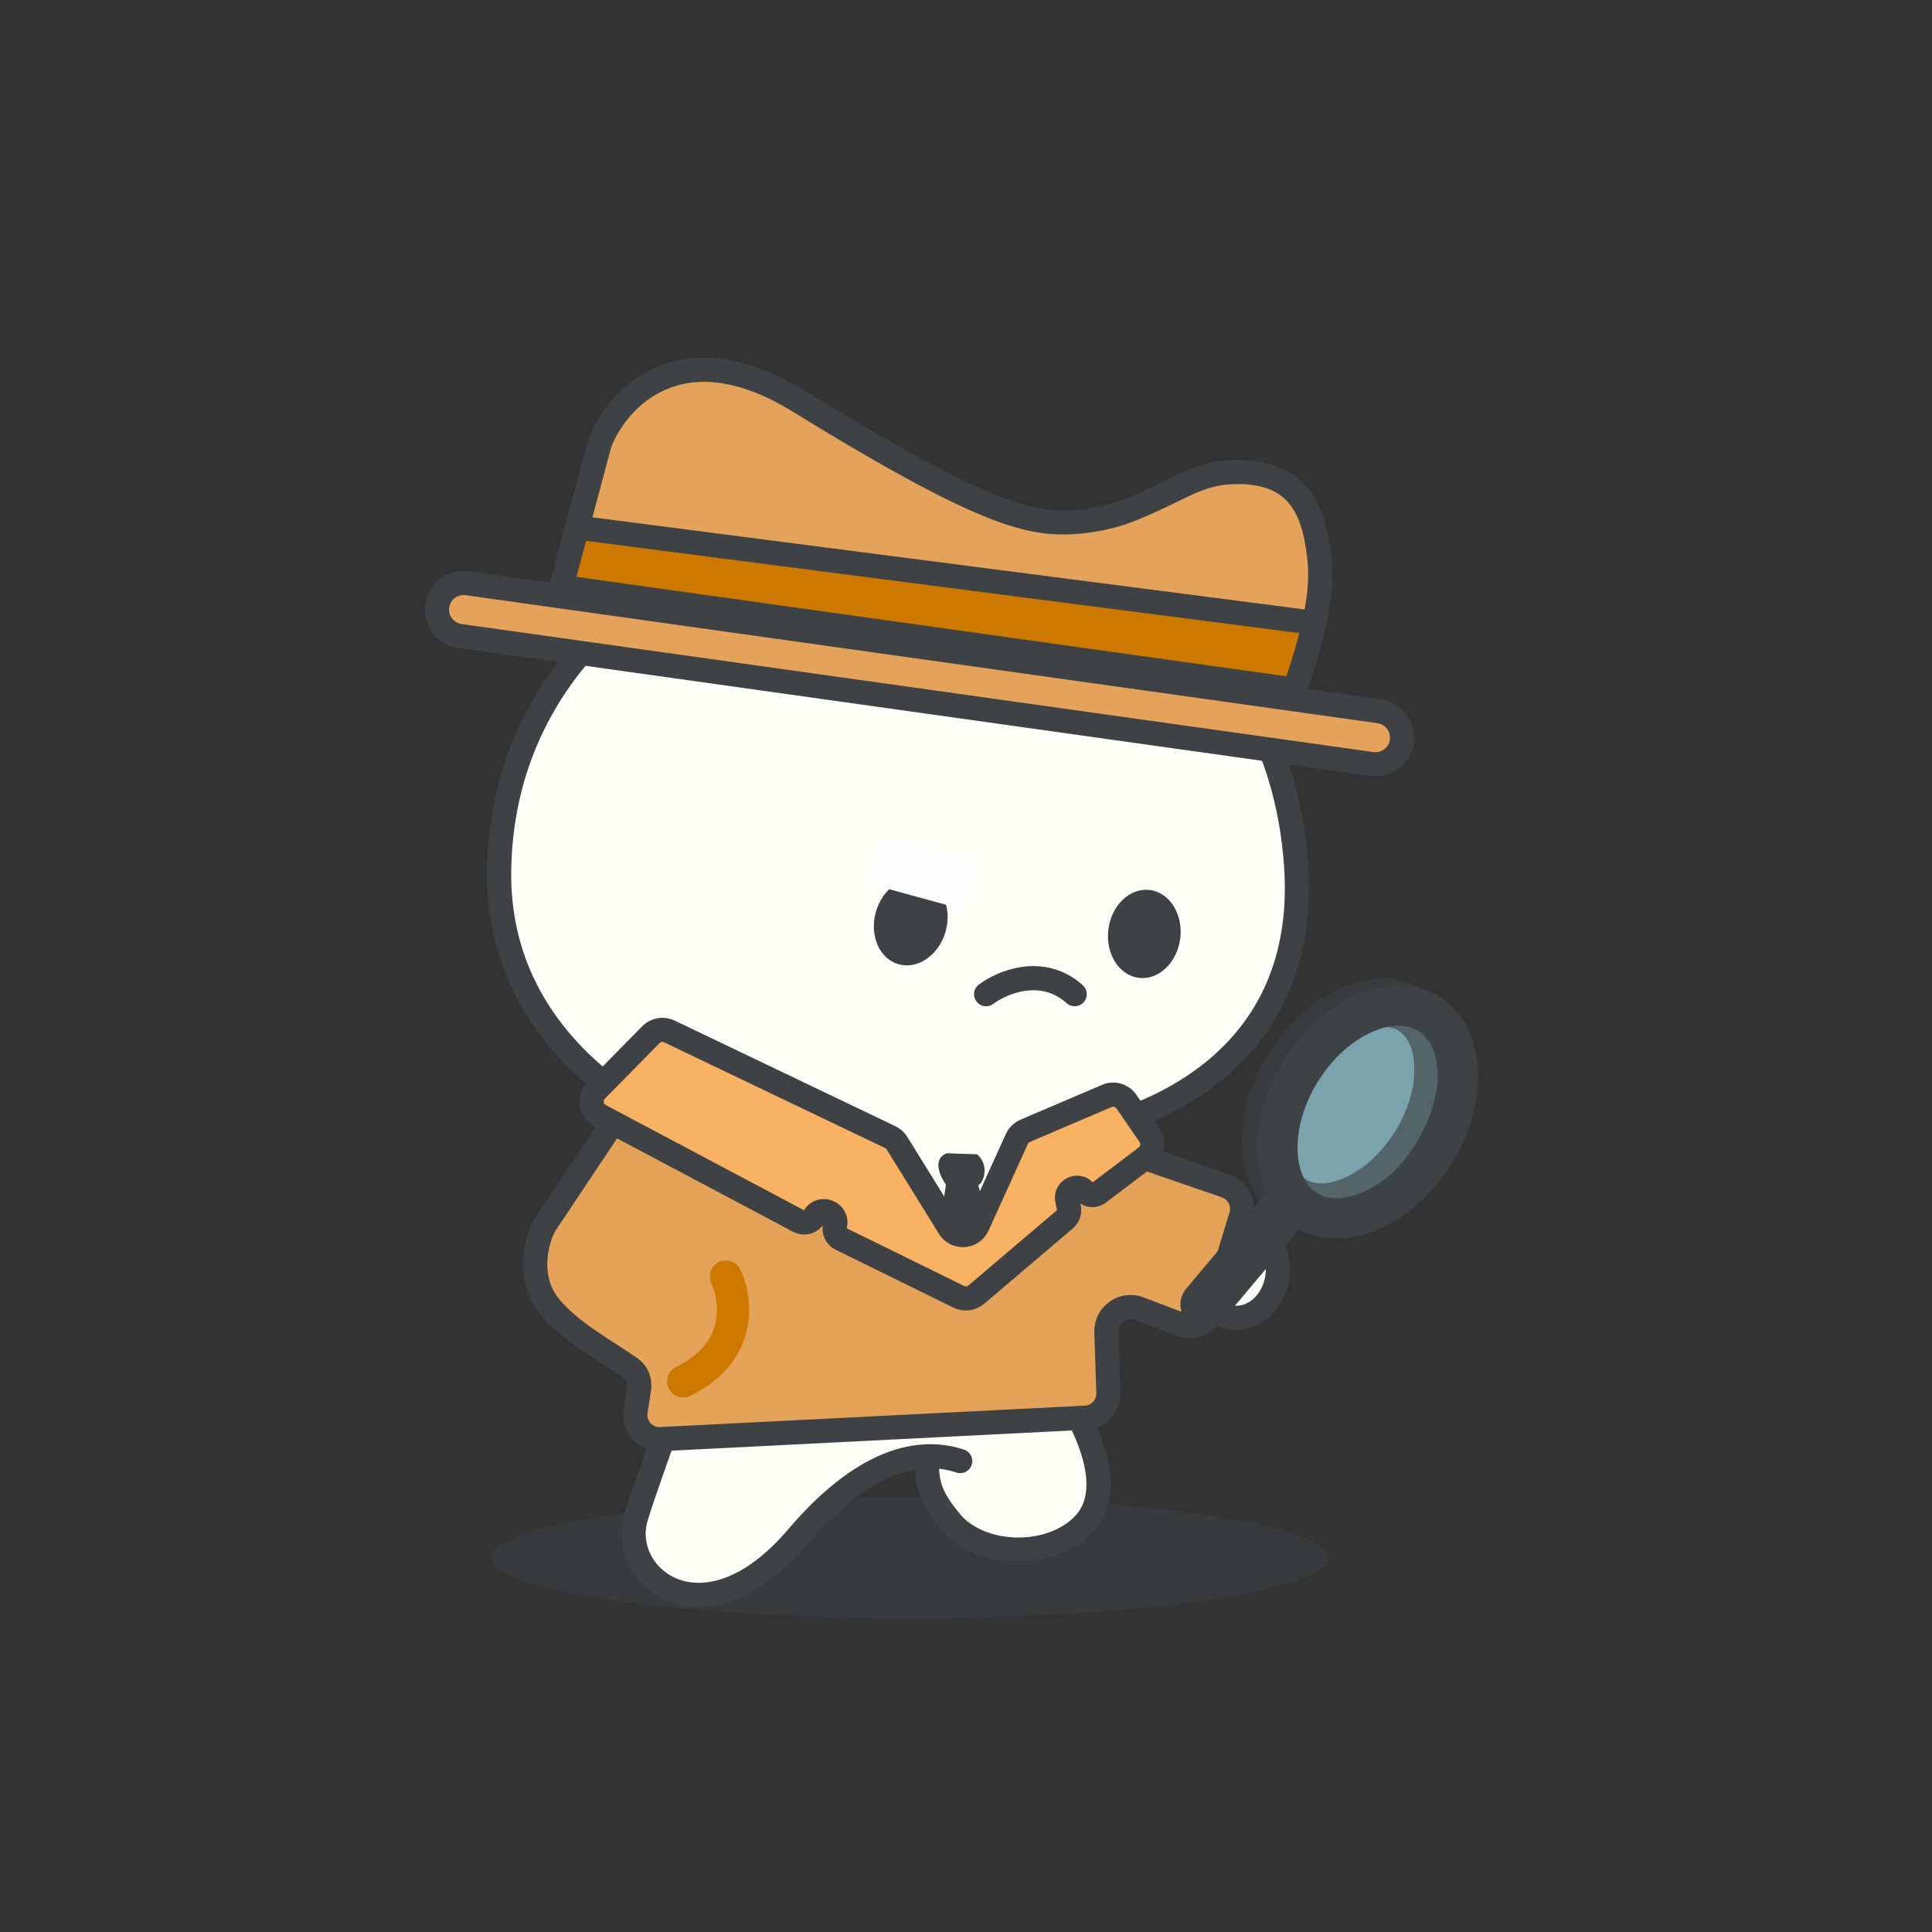 <svg width="240" height="240" viewBox="0 0 240 240" fill="none" xmlns="http://www.w3.org/2000/svg">
<rect x="0" y="0" width="240" height="240" fill="#333333" stroke="none"/>
<ellipse opacity="0.5" cx="52" cy="7.5" rx="52" ry="7.5" transform="matrix(-1 0 0 1 165 186)" fill="#3E4244"/>
<path d="M62.006 108C61.606 130.8 83.113 141.333 93.78 143.5C85.78 142.7 79.006 147 73.501 156C69.501 163.5 80.501 163.5 83.596 175.129C81.848 180.3 79.912 185.448 79.006 188.5C76.78 196 87.506 204.5 99.006 191C105.532 183.339 110.988 181.096 115.036 180.915C115.28 184 115.006 185.5 118.506 189.5C122.506 193.5 130.506 193.5 134.506 189.5C139.726 184.28 133.006 174 131.506 172C130.584 170.77 130.193 161.78 130.062 154.431C140.062 156.431 139.445 156.778 151 163C157.5 166.5 162.5 155.931 155 151.5C146 146.5 133.673 142.5 129.006 141.5C143.136 140 162.671 131.5 161.006 107.5C158.837 76.232 131.506 64 110.006 64C88.506 64 62.506 79.5 62.006 108Z" fill="#FFFFFA"/>
<path d="M130.062 154.431C140.062 156.431 139.445 156.778 151 163C157.5 166.5 162.5 155.931 155 151.5C146 146.5 133.673 142.5 129.006 141.5C143.136 140 162.671 131.5 161.006 107.5C158.837 76.232 131.506 64 110.006 64C88.506 64 62.506 79.5 62.006 108C61.606 130.8 83.113 141.333 93.78 143.5C85.78 142.7 79.006 147 73.501 156C69.501 163.5 80.501 163.5 83.596 175.129M130.006 148.5C130.006 155.667 130.306 170.4 131.506 172C133.006 174 139.726 184.28 134.506 189.5C130.506 193.5 122.506 193.5 118.506 189.5C115.006 185.5 115.28 184 115.036 180.915M119.28 181.5C115.28 180.167 108.206 180.2 99.006 191C87.506 204.5 76.78 196 79.006 188.5C79.912 185.448 81.848 180.3 83.596 175.129M97.506 157C93.78 157.5 94.001 157 89.501 161.5C88.001 163 92.001 164 94.501 167C96.187 169.024 95.501 172 93.001 174.5C90.994 176.507 87.676 176.622 83.596 175.129" stroke="#3E4244" stroke-width="3" stroke-linecap="round" stroke-linejoin="round"/>
<ellipse cx="4.5" cy="5.5" rx="4.5" ry="5.5" transform="matrix(-0.992 -0.125 -0.125 0.992 147.301 111.122)" fill="#3E4244"/>
<ellipse cx="4.5" cy="5.5" rx="4.5" ry="5.5" transform="matrix(-0.96 -0.279 -0.279 0.96 118.991 110.473)" fill="#3E4244"/>
<path d="M74.509 55.041L69.728 72.912L160.822 85.673C164.496 74.995 164.333 71.171 163.54 66.942C162.489 61.338 159.428 58.204 152.445 58.686C148.376 58.966 145.613 61.362 139.751 63.571C138.123 64.184 133.855 65.281 129.809 64.758C124.752 64.104 117.528 61.094 99.209 49.828C84.554 40.816 76.636 49.548 74.509 55.041Z" fill="#E5A25A" stroke="#3E4244" stroke-width="3"/>
<path d="M69.728 72.912L160.822 85.673C161.984 82.298 162.761 79.608 163.257 77.374L71.702 65.533L69.728 72.912Z" fill="#CD7900" stroke="#3E4244" stroke-width="3"/>
<path d="M54.316 75.269C54.57 73.459 56.243 72.197 58.053 72.451L71.328 74.315L162.605 87.129L171.323 88.353C173.134 88.607 174.395 90.28 174.141 92.09C173.887 93.9 172.213 95.162 170.403 94.908L57.133 79.006C55.323 78.752 54.062 77.079 54.316 75.269Z" fill="#E5A25A" stroke="#3E4244" stroke-width="3"/>
<path d="M122.5 123.5C124.5 122 129.5 119.901 133.5 123.501" stroke="#3E4244" stroke-width="3" stroke-linecap="round"/>
<path d="M67.942 151.777L75.556 140.365C76.459 139.012 78.277 138.625 79.653 139.494L96.263 149.981C97.176 150.557 98.328 150.599 99.28 150.089L101.868 148.704C103.769 147.686 106.092 148.948 106.273 151.098L106.291 151.316C106.376 152.326 106.965 153.224 107.857 153.705L118.866 159.64C120.016 160.26 121.435 160.065 122.374 159.157L127.923 153.794C128.227 153.501 128.326 153.055 128.176 152.661C127.875 151.869 128.585 151.063 129.409 151.261L130.315 151.478C131.195 151.69 132.067 151.104 132.205 150.21L133.091 144.449C133.375 142.6 135.265 141.459 137.034 142.069L152.279 147.323C153.806 147.849 154.642 149.488 154.172 151.032L150.65 162.607C150.144 164.268 148.339 165.155 146.715 164.539L141.504 162.561C139.502 161.801 137.371 163.323 137.441 165.464L137.687 173.016C137.74 174.651 136.474 176.028 134.84 176.11L82.074 178.774C80.179 178.87 78.673 177.205 78.956 175.329L79.378 172.541C79.526 171.563 79.186 170.571 78.382 169.995C75.641 168.029 70.898 165.539 68.262 162.284C65.165 158.459 66.828 153.286 67.942 151.777Z" fill="#E5A259" stroke="#3E4244" stroke-width="3"/>
<path d="M90.175 158.58C91.517 161.417 92.333 167.992 84.87 171.596" stroke="#CD7900" stroke-width="4" stroke-linecap="round"/>
<path d="M116.252 156.012L117.501 147.168C115.79 144.552 116.794 143.501 117.653 143.263L121.386 143.388C123.029 144.864 122.094 147.054 121.521 147.213L124.304 157.258L121.938 159.845L116.252 156.012Z" fill="#3E4244"/>
<path d="M83.147 128.127L110.595 141.261C110.94 141.426 111.231 141.687 111.432 142.013L117.91 152.478C118.752 153.839 120.771 153.709 121.432 152.252L126.318 141.487C126.524 141.032 126.894 140.671 127.353 140.474L137.495 136.142C138.371 135.768 139.388 136.063 139.928 136.847L142.795 141.01C143.402 141.89 143.208 143.093 142.356 143.738L136.454 148.21C135.922 148.612 135.166 148.522 134.745 148.004C133.924 146.995 132.302 147.773 132.573 149.045L132.782 150.024C132.896 150.557 132.708 151.109 132.293 151.461L121.28 160.823C120.673 161.339 119.817 161.446 119.102 161.094L104.471 153.901C103.86 153.6 103.548 152.909 103.726 152.252C104.159 150.65 101.967 149.726 101.127 151.157C100.741 151.814 99.906 152.051 99.233 151.694L74.558 138.604C73.376 137.977 73.131 136.389 74.069 135.435L80.858 128.529C81.457 127.92 82.376 127.759 83.147 128.127Z" fill="#F9B163" stroke="#3E4244" stroke-width="3" stroke-linecap="round"/>
<path opacity="0.64" d="M175.822 142.186C173.648 145.66 170.72 148.06 167.869 149.212C165.014 150.366 162.471 150.206 160.621 149.048C158.771 147.89 157.515 145.673 157.304 142.601C157.094 139.533 157.972 135.85 160.145 132.377C162.319 128.903 165.247 126.503 168.098 125.351C170.953 124.197 173.496 124.357 175.346 125.515C177.196 126.672 178.452 128.89 178.663 131.962C178.874 135.03 177.996 138.712 175.822 142.186Z" fill="#A4E3F2" stroke="#3E4244" stroke-width="6"/>
<path d="M178.158 143.305C175.934 146.859 172.927 149.334 169.968 150.529C167.006 151.727 164.287 151.589 162.267 150.326C160.248 149.062 158.936 146.677 158.717 143.489C158.499 140.305 159.409 136.519 161.633 132.965C163.856 129.412 166.863 126.937 169.823 125.741C172.785 124.544 175.504 124.681 177.523 125.945C179.543 127.209 180.855 129.594 181.073 132.781C181.292 135.966 180.381 139.752 178.158 143.305Z" stroke="#3E4244" stroke-width="5"/>
<path d="M159.436 150.362L149.635 162.033" stroke="#3E4244" stroke-width="6" stroke-linecap="round"/>
<rect x="109.587" y="104" width="12" height="6" transform="rotate(15.339 109.587 104)" fill="#FEFEFE"/>
</svg>
